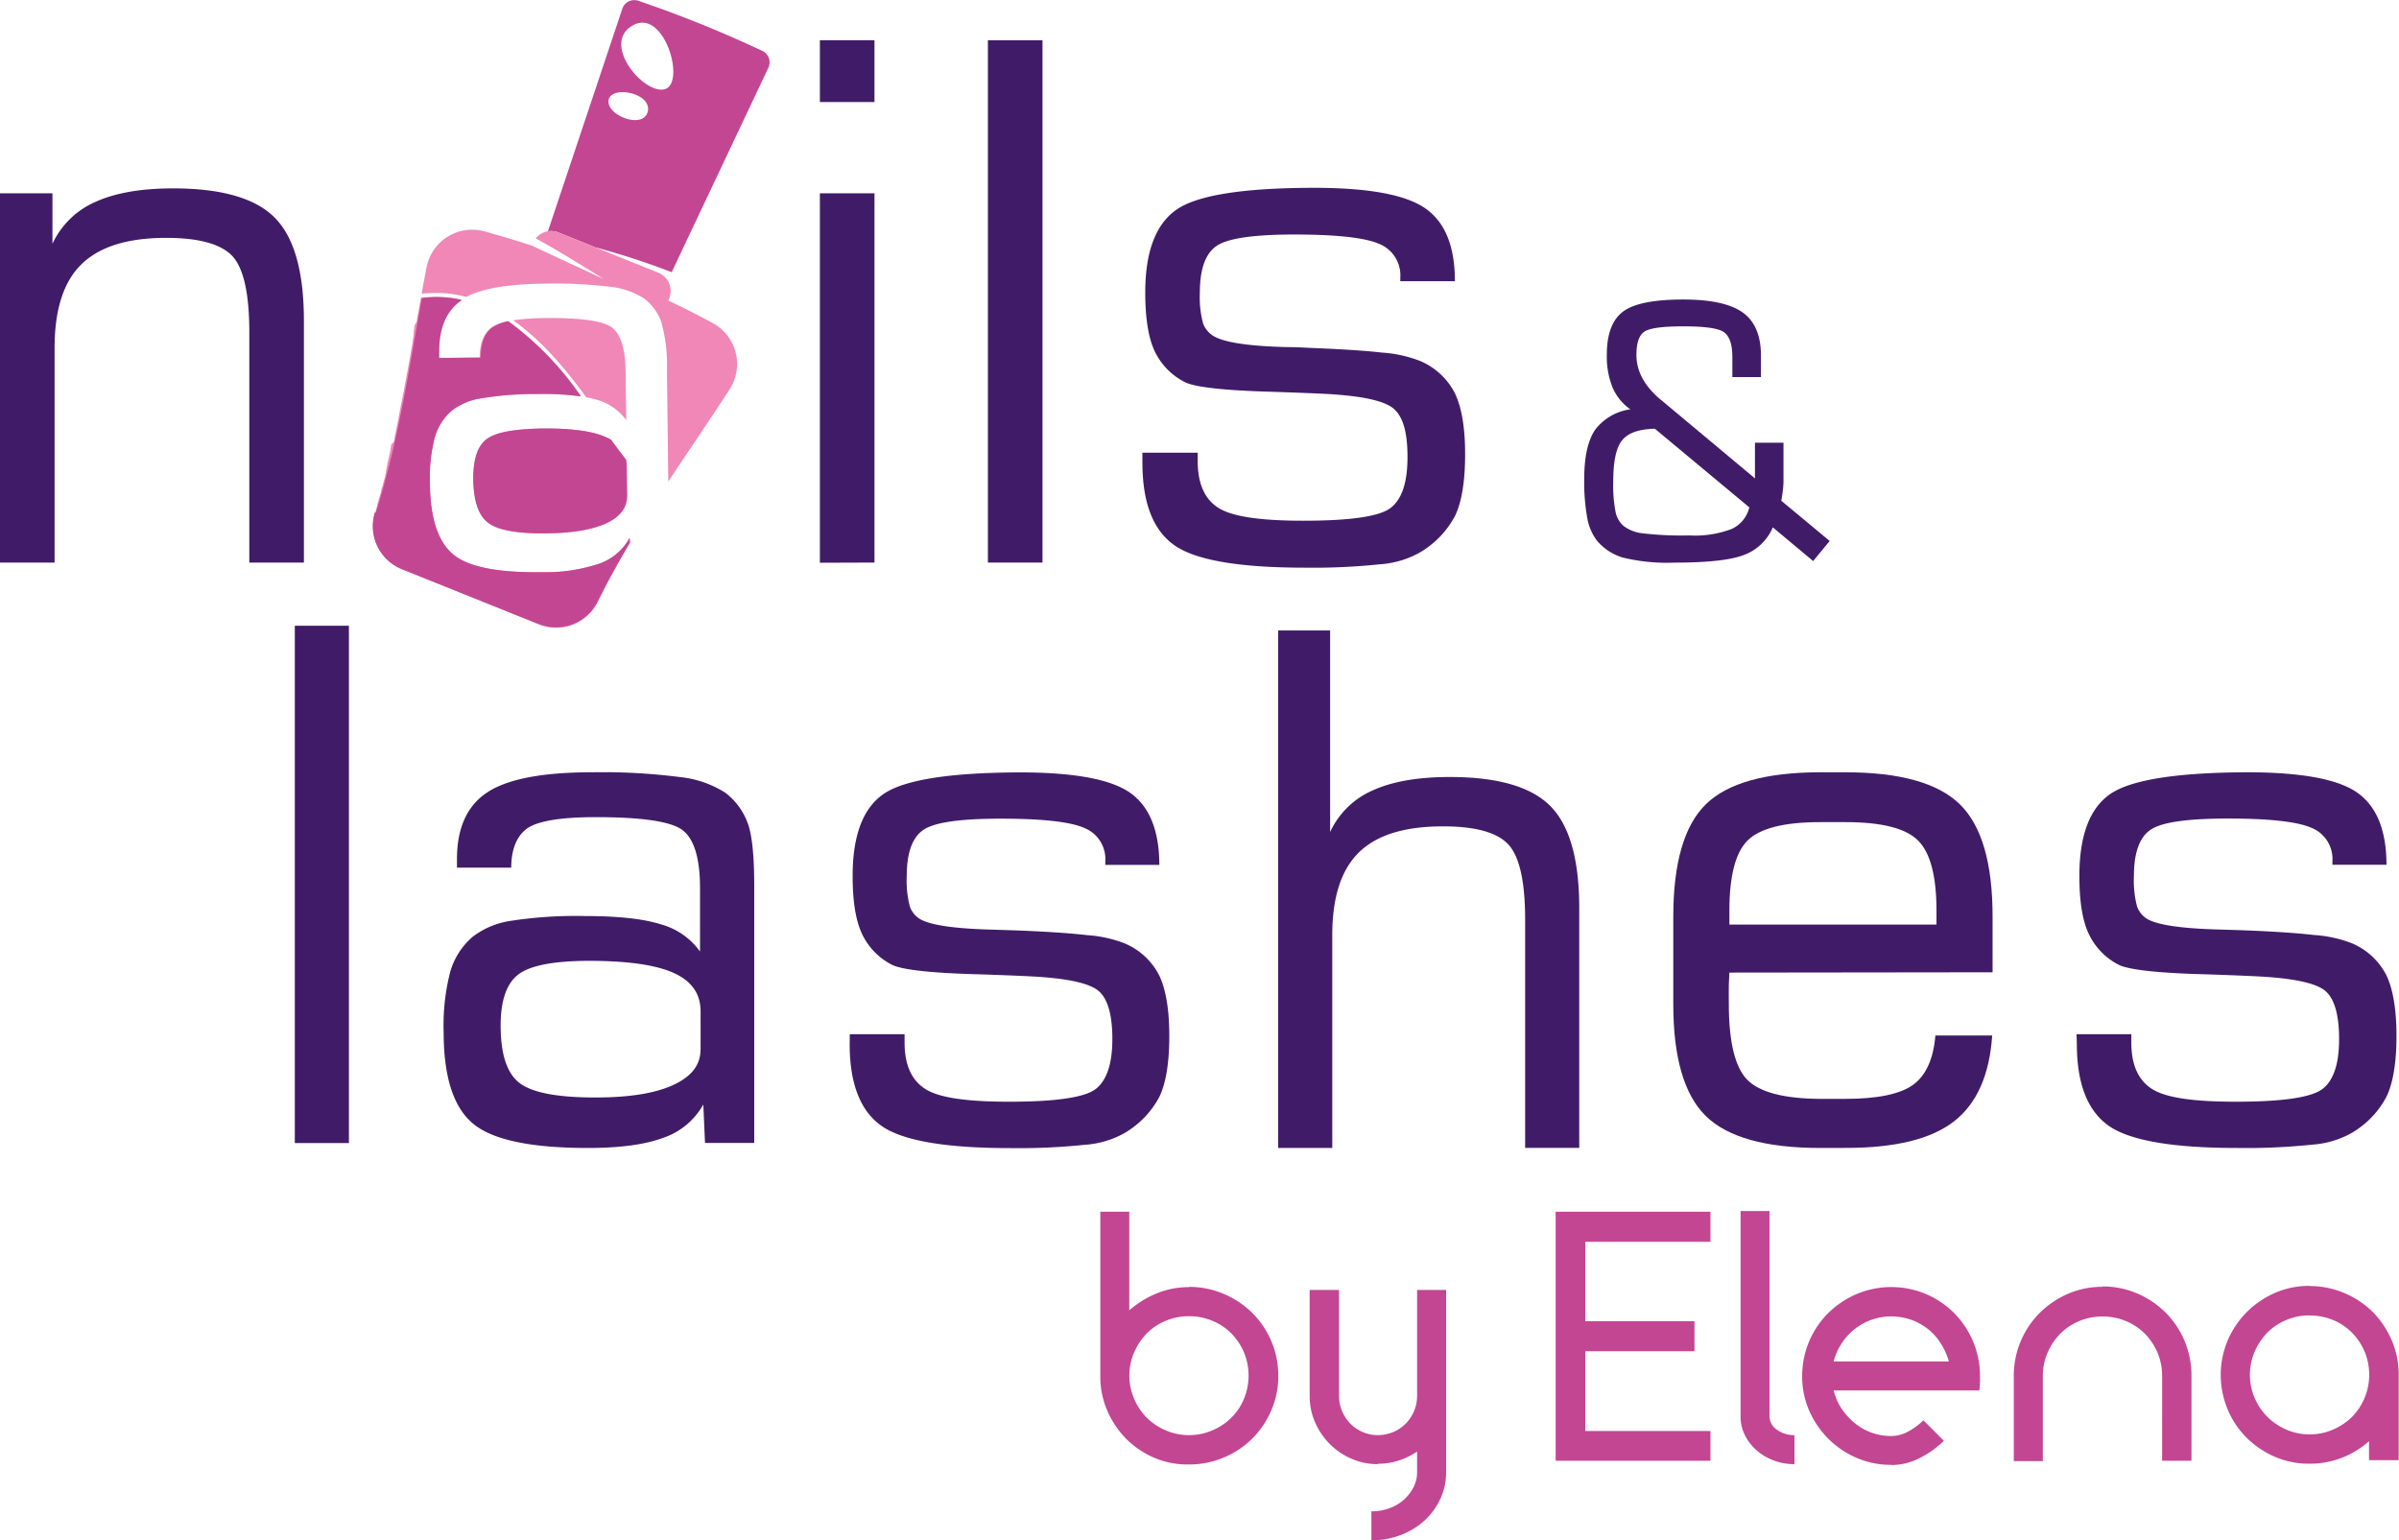 <svg xmlns="http://www.w3.org/2000/svg" viewBox="0 0 380.09 244.07"><defs><style>.cls-1{fill:#c34693;}.cls-1,.cls-2,.cls-3{fill-rule:evenodd;}.cls-2{fill:#f087b6;}.cls-3,.cls-4{fill:#401c68;}</style></defs><g id="Layer_2" data-name="Layer 2"><g id="Layer_1-2" data-name="Layer 1"><path class="cls-1" d="M101.06.1a188.88,188.88,0,0,1,19.8,8,2,2,0,0,1,.87,2.65L106.42,43.13a118,118,0,0,0-12.1-3.94l-5.84-2.35a3.11,3.11,0,0,0-1.67-.19L98.59,1.41A2,2,0,0,1,101.06.1ZM100.31,4c-5.24,2.86,1.81,11.17,5.08,10.11S105.23,1.28,100.31,4Zm2.34,13.62c.56-3-6-4.13-6.24-1.68S102.08,20.57,102.65,17.58Z"/><path class="cls-2" d="M112.89,51.17c-2.29-1.24-4.61-2.41-7-3.54l.14-.35a3.13,3.13,0,0,0-1.74-4.07L88.48,36.84a3.12,3.12,0,0,0-3.6.93c4.24,2.3,10.75,6.43,10.75,6.43s-4.37-2-11.36-5.28c-2.47-.8-5-1.55-7.48-2.25a7.36,7.36,0,0,0-9.21,5.7c-.27,1.39-.53,2.79-.78,4.18a18.31,18.31,0,0,1,7.06.5c2.53-1.34,6.5-2,11.91-2.1a74.18,74.18,0,0,1,10.74.47A12.54,12.54,0,0,1,102,47.26,8.11,8.11,0,0,1,104.77,51a25.37,25.37,0,0,1,.9,7.68l.21,17.63c3.22-4.89,6.55-9.73,9.73-14.64a7.37,7.37,0,0,0-2.72-10.49Zm-31.58-.41a33.54,33.54,0,0,1,5-.36q8.49-.1,10.62,1.48c1.42,1.06,2.15,3.4,2.19,7l.1,7.68a8.74,8.74,0,0,0-4.85-3.27c-.46-.13-1-.25-1.51-.36C89.49,58.35,86,54.11,81.31,50.76Zm-15.1-.89.48-2.68a17.73,17.73,0,0,1,6.42.31l-.07,0c-2.44,1.65-3.64,4.37-3.59,8.18v1L76,56.67c0-2.38.72-4,2-4.87a7,7,0,0,1,2.38-.88A49,49,0,0,1,92,62.82a44,44,0,0,0-6.87-.37,51.68,51.68,0,0,0-8.94.68,9.9,9.9,0,0,0-4.7,2,8.81,8.81,0,0,0-2.67,4.3,25.75,25.75,0,0,0-.74,7.37q.11,8.13,3.68,11.06c2.39,2,7.08,2.91,14,2.82A26.83,26.83,0,0,0,95,89.3a8.77,8.77,0,0,0,4.79-4.1l.05.76-.1.17h0l-.27.46-.07.12-.28.48h0l-.29.5,0,0,0,0-.58,1v0l-.28.5,0,0,0,0-.28.5h0c-.1.18-.19.36-.29.53v0c-.39.7-.77,1.41-1.14,2.12v0c-.09.16-.17.33-.25.49l0,0v0h0l-.27.53h0l-.27.54h0L95,94.8h0l-.27.55a7.35,7.35,0,0,1-9.35,3.57l-21.66-8.7a7.34,7.34,0,0,1-4.28-9l.18-.57,0-.07.15-.49,0-.15.12-.4.07-.22.09-.31.07-.25.11-.34.06-.22.12-.44,0-.1c0-.18.11-.36.16-.54v0h0l.15-.55.06-.22.09-.35.06-.2.11-.4,0-.15.11-.41,0-.2.1-.35,0-.22.11-.43,0-.12c.05-.19.09-.38.14-.58h0c.09-.39.18-.78.28-1.17l0-.09.1-.45,0-.19.09-.41,0-.16L62.4,70l.05-.24.08-.35,0-.2c.09-.38.17-.75.25-1.12V68l.12-.57h0l.13-.6v0l.11-.54,0-.1.11-.51v-.08l.24-1.19v0c.12-.59.23-1.18.34-1.77l0-.07L64,62l0-.17.09-.46v-.08c.08-.4.15-.8.23-1.2v0q.45-2.41.87-4.83v0l.11-.62.08-.44,0-.17.16-.9,0-.33,0-.21.07-.4,0-.14.08-.47v-.07L66,51h0l.1-.53v-.09l.08-.45Zm33,22.93a5.17,5.17,0,0,1,.11,1.07l.06,4.69c0,1.86-1.06,3.31-3.24,4.33s-5.35,1.57-9.49,1.62q-6.93.08-9.24-1.65c-1.56-1.15-2.35-3.47-2.39-7,0-3.08.66-5.16,2.1-6.26S81.38,68,85.68,67.9c4.7-.06,8.14.39,10.3,1.36a7.49,7.49,0,0,1,.85.43c.76,1.07,1.54,2.11,2.33,3.11Zm-37.44.06-.14.58c.05-.19.09-.38.14-.58ZM95,94.8l.27-.54L95,94.8Zm.28-.55.27-.54-.27.54Zm.27-.55.27-.53Z"/><path class="cls-1" d="M59.39,81.18a7.34,7.34,0,0,0,4.28,9l21.66,8.7a7.35,7.35,0,0,0,9.35-3.57C96.24,92.15,98,89,99.79,86l-.05-.76A8.77,8.77,0,0,1,95,89.3a26.83,26.83,0,0,1-9.19,1.36c-7,.09-11.64-.85-14-2.82s-3.61-5.64-3.68-11.06a25.75,25.75,0,0,1,.74-7.37,8.81,8.81,0,0,1,2.67-4.3,9.9,9.9,0,0,1,4.7-2,51.68,51.68,0,0,1,8.94-.68,44,44,0,0,1,6.87.37,49,49,0,0,0-11.5-11.9,7,7,0,0,0-2.38.88c-1.33.86-2,2.49-2,4.87l-6.58.08v-1c0-3.81,1.15-6.53,3.59-8.18l.07,0a17.73,17.73,0,0,0-6.42-.31c-2.06,11.45-3.78,23-7.3,34ZM99.16,72.8a5.17,5.17,0,0,1,.11,1.07l.06,4.69c0,1.86-1.06,3.31-3.24,4.33s-5.35,1.57-9.49,1.62q-6.93.08-9.24-1.65c-1.56-1.15-2.35-3.47-2.39-7,0-3.08.66-5.16,2.1-6.26S81.38,68,85.68,67.9c4.7-.06,8.14.39,10.3,1.36a7.49,7.49,0,0,1,.85.43C97.6,70.76,98.37,71.8,99.16,72.8Z"/><path class="cls-3" d="M0,89.14V30.63H8.31v8A13.4,13.4,0,0,1,15.1,32c3.11-1.42,7.21-2.15,12.33-2.15q11.51,0,16.11,4.65T48.15,50.8V89.14H39.5V52.64q0-9.16-2.69-12.07c-1.81-1.91-5.3-2.88-10.48-2.88-6.12,0-10.58,1.4-13.43,4.19S8.65,49.09,8.65,55.14v34Z"/><path class="cls-3" d="M129.9,16.17V6.38h8.65v9.79Zm0,73V30.63h8.65V89.14Z"/><rect class="cls-4" x="156.52" y="6.38" width="8.65" height="82.76"/><path class="cls-3" d="M181,71.73h8.76v1.32c0,3.61,1.12,6.09,3.34,7.46s6.68,2,13.4,2c7.51,0,12.14-.68,13.88-2.07s2.62-4,2.62-8-.72-6.37-2.14-7.64-5-2.07-10.68-2.38c-2.13-.11-5-.22-8.56-.34-7.85-.21-12.52-.76-14-1.59a10.59,10.59,0,0,1-4.75-5c-.94-2.11-1.42-5.14-1.42-9.11q0-9.72,4.95-13.16t21.78-3.46c8.71,0,14.59,1.1,17.69,3.29s4.64,6,4.64,11.51h-8.65v-.55a5.37,5.37,0,0,0-3.36-5.37q-3.37-1.47-13.37-1.48c-6.47,0-10.57.59-12.35,1.79s-2.68,3.66-2.68,7.43a16.06,16.06,0,0,0,.5,4.82,3.86,3.86,0,0,0,1.78,2.11Q195,54.78,203.93,55c1.52,0,2.7.08,3.51.12,4.9.19,8.73.43,11.52.75a20.27,20.27,0,0,1,6,1.31,11,11,0,0,1,5.54,5.11c1.08,2.24,1.63,5.46,1.63,9.69s-.53,7.57-1.61,9.79a14.72,14.72,0,0,1-5.79,5.9,15,15,0,0,1-6.17,1.75,101.47,101.47,0,0,1-11.91.53Q191,89.94,186,86.35c-3.35-2.41-5-6.75-5-13.07Z"/><path class="cls-3" d="M277.2,80.43l-15-12.49q-3.71.06-5.16,1.78t-1.44,6.56a21.89,21.89,0,0,0,.37,4.86,4,4,0,0,0,1.24,2.18,6,6,0,0,0,3,1.18,53,53,0,0,0,7.43.34,16.4,16.4,0,0,0,6.66-1,5,5,0,0,0,2.84-3.38Zm3.68,3.13a8,8,0,0,1-4.53,4.36q-3.14,1.23-11.05,1.23a29.62,29.62,0,0,1-8.13-.79,8.5,8.5,0,0,1-4.12-2.65,8.3,8.3,0,0,1-1.56-3.58,31.91,31.91,0,0,1-.49-6.27c0-3.46.57-6,1.69-7.71a8.42,8.42,0,0,1,5.62-3.29,8.12,8.12,0,0,1-2.82-3.46,13.09,13.09,0,0,1-.91-5.18c0-3.28.85-5.55,2.56-6.84s4.9-1.92,9.55-1.92q6.57,0,9.44,2.07T279,56.34v3.41h-4.53V56.64c0-2-.41-3.25-1.23-3.93s-3-1-6.55-1c-3.4,0-5.48.3-6.26.91s-1.16,1.8-1.16,3.62c0,2.58,1.28,4.94,3.82,7.07l.3.24,14.66,12.25V70.15h4.52v6a12,12,0,0,1-.08,1.38c-.06.54-.14,1.13-.27,1.81l7.67,6.38-2.62,3.18Z"/><path class="cls-1" d="M188.36,203.91a13.89,13.89,0,0,1,5.52,1.11,14.46,14.46,0,0,1,4.51,3,14,14,0,0,1,4.14,10,13.53,13.53,0,0,1-1.11,5.46,14.44,14.44,0,0,1-3,4.46,14.18,14.18,0,0,1-4.51,3,13.89,13.89,0,0,1-5.52,1.11A13.53,13.53,0,0,1,182.9,231a14.41,14.41,0,0,1-4.46-3,14.59,14.59,0,0,1-3-4.46,13.53,13.53,0,0,1-1.11-5.46V192h4.59v15.63a15.35,15.35,0,0,1,4.33-2.68,13.29,13.29,0,0,1,5.13-1Zm0,4.65a9.28,9.28,0,0,0-3.67.73,8.8,8.8,0,0,0-3,2,10,10,0,0,0-2,3,9.27,9.27,0,0,0,0,7.35,9.57,9.57,0,0,0,2,3,9.41,9.41,0,0,0,3,2,9.14,9.14,0,0,0,3.67.76,9.25,9.25,0,0,0,3.73-.76,9.41,9.41,0,0,0,3-2,9,9,0,0,0,2-3,9.62,9.62,0,0,0,0-7.35,9.42,9.42,0,0,0-2-3,8.8,8.8,0,0,0-3-2,9.4,9.4,0,0,0-3.73-.73ZM218.31,232a10.27,10.27,0,0,1-4.19-.86,11.05,11.05,0,0,1-5.76-5.76,10.4,10.4,0,0,1-.86-4.19V204.4h4.65v16.75a6.21,6.21,0,0,0,.48,2.44,6.4,6.4,0,0,0,1.33,2,6.18,6.18,0,0,0,1.94,1.32,5.84,5.84,0,0,0,2.41.49,6.24,6.24,0,0,0,4.4-1.81,6.4,6.4,0,0,0,1.33-2,6.21,6.21,0,0,0,.48-2.44V204.4h4.6v28.86a10,10,0,0,1-.92,4.24,10.82,10.82,0,0,1-2.51,3.44,11.82,11.82,0,0,1-3.76,2.29,12.72,12.72,0,0,1-4.65.84v-4.59a8.26,8.26,0,0,0,2.84-.49,7,7,0,0,0,2.3-1.35,6.75,6.75,0,0,0,1.54-2,5.18,5.18,0,0,0,.56-2.41V230a11.58,11.58,0,0,1-2.91,1.43,10.65,10.65,0,0,1-3.3.51ZM246.47,192H271v4.76H251.17v12.59h17.3v4.76h-17.3v12.64H271v4.71H246.47V192Zm29.3-.11h4.59v32.54a2.57,2.57,0,0,0,1.16,2.11,4.6,4.6,0,0,0,2.79.86V232a9.12,9.12,0,0,1-3.33-.6,8.75,8.75,0,0,1-2.7-1.62,7.7,7.7,0,0,1-1.84-2.4,6.61,6.61,0,0,1-.67-3V191.91Zm33,23.84a10.51,10.51,0,0,0-1.27-2.84,9.17,9.17,0,0,0-2-2.27,9.61,9.61,0,0,0-2.68-1.49,9.52,9.52,0,0,0-6.32,0,9.35,9.35,0,0,0-4.73,3.76,9.36,9.36,0,0,0-1.25,2.84Zm-9.13,16.38a13.67,13.67,0,0,1-5.49-1.11,14.32,14.32,0,0,1-7.51-7.49,13.46,13.46,0,0,1-1.11-5.46,14.07,14.07,0,0,1,4.14-10,14.56,14.56,0,0,1,4.48-3,14.13,14.13,0,0,1,11,0,14.19,14.19,0,0,1,4.45,3,14.21,14.21,0,0,1,4.11,10v.81a13.59,13.59,0,0,1-.11,1.46H290.52a9,9,0,0,0,1.25,2.87,10.31,10.31,0,0,0,2.05,2.27A9.06,9.06,0,0,0,296.5,227a9.16,9.16,0,0,0,3.16.54,5.55,5.55,0,0,0,2.59-.67,10.71,10.71,0,0,0,2.49-1.82l3.24,3.25a15.31,15.31,0,0,1-3.92,2.78,9.86,9.86,0,0,1-4.4,1.06Zm33.46-28.27a13.83,13.83,0,0,1,5.48,1.1,14.49,14.49,0,0,1,4.49,3,14.07,14.07,0,0,1,4.14,10v13.52h-4.65V218a9.46,9.46,0,0,0-.73-3.67,9.81,9.81,0,0,0-2-3,9.3,9.3,0,0,0-3-2,9.65,9.65,0,0,0-3.73-.73,9.51,9.51,0,0,0-3.68.73,9.3,9.3,0,0,0-3,2,10,10,0,0,0-2,3,9,9,0,0,0-.76,3.67v13.52h-4.6V218a14.07,14.07,0,0,1,4.14-10,14.59,14.59,0,0,1,4.46-3,13.62,13.62,0,0,1,5.46-1.1Zm32.81-.06a13.87,13.87,0,0,1,5.51,1.11,14.09,14.09,0,0,1,4.51,3,14.3,14.3,0,0,1,3,4.48,13.67,13.67,0,0,1,1.11,5.49v13.51h-4.7v-3a14.51,14.51,0,0,1-4.3,2.62,14,14,0,0,1-5.16.94,13.62,13.62,0,0,1-5.46-1.1,14.71,14.71,0,0,1-4.46-3,14.09,14.09,0,0,1-3-4.46,14.13,14.13,0,0,1,0-11,14.32,14.32,0,0,1,7.49-7.51,13.46,13.46,0,0,1,5.46-1.11Zm0,4.65a9.33,9.33,0,0,0-3.68.73,9.15,9.15,0,0,0-3,2,10,10,0,0,0-2,3,9.29,9.29,0,0,0,0,7.36,9.44,9.44,0,0,0,5,5,9,9,0,0,0,3.68.76,9.15,9.15,0,0,0,3.73-.76,9.78,9.78,0,0,0,3-2,9.57,9.57,0,0,0,2-10.36,9.76,9.76,0,0,0-2-3,9.15,9.15,0,0,0-3-2A9.47,9.47,0,0,0,365.93,208.45Z"/><rect class="cls-4" x="46.71" y="99.15" width="8.57" height="81.97"/><path class="cls-3" d="M111,166.35v-6.11c0-2.76-1.41-4.77-4.21-6.05s-7.27-1.94-13.4-1.94c-5.6,0-9.35.72-11.23,2.13s-2.84,4.11-2.84,8.11c0,4.57,1,7.59,3,9.12s6,2.29,12,2.29c5.4,0,9.51-.66,12.39-2s4.28-3.18,4.28-5.6Zm.43,8.66a11.46,11.46,0,0,1-6.29,5.26c-2.9,1.09-6.88,1.63-12,1.63-9.06,0-15.15-1.29-18.23-3.89s-4.62-7.4-4.62-14.46A34,34,0,0,1,71.33,154a11.5,11.5,0,0,1,3.55-5.56A13,13,0,0,1,81,145.9a67.21,67.21,0,0,1,11.65-.75c5.24,0,9.26.43,12,1.3a11.31,11.31,0,0,1,6.26,4.32v-10c0-4.74-.92-7.8-2.74-9.21s-6.45-2.08-13.81-2.08q-8,0-10.7,1.69C82,132.28,81,134.38,81,137.48H72.4v-1.33q0-7.44,4.81-10.6c3.21-2.12,8.76-3.18,16.61-3.18a96.6,96.6,0,0,1,14,.77,16.48,16.48,0,0,1,7.11,2.48,10.66,10.66,0,0,1,3.57,4.91c.69,1.93,1,5.28,1,10v40.58h-7.8Z"/><path class="cls-3" d="M134.64,163.87h8.68v1.31c0,3.57,1.11,6,3.31,7.39s6.61,2,13.26,2q11.18,0,13.76-2.05t2.59-7.88c0-3.77-.71-6.31-2.12-7.57s-4.94-2.05-10.58-2.35c-2.11-.11-4.92-.22-8.48-.34-7.77-.2-12.4-.75-13.86-1.57a10.53,10.53,0,0,1-4.7-5q-1.41-3.12-1.41-9,0-9.63,4.9-13t21.58-3.42q12.93,0,17.51,3.25t4.6,11.41h-8.56v-.54a5.31,5.31,0,0,0-3.33-5.32q-3.36-1.47-13.25-1.47c-6.41,0-10.47.58-12.23,1.77s-2.65,3.63-2.65,7.36a16.22,16.22,0,0,0,.49,4.78,3.77,3.77,0,0,0,1.76,2.08q2.59,1.38,11.47,1.6l3.47.11q7.28.28,11.41.76a20,20,0,0,1,5.9,1.29,10.87,10.87,0,0,1,5.49,5.06q1.6,3.31,1.61,9.6c0,4.25-.52,7.5-1.59,9.7a14.58,14.58,0,0,1-5.74,5.84,14.94,14.94,0,0,1-6.1,1.73,100.12,100.12,0,0,1-11.8.52q-15.42,0-20.41-3.55c-3.33-2.38-5-6.69-5-12.94Z"/><path class="cls-3" d="M274,146.5h32.81v-2.25q0-8.15-2.92-11.07t-11.55-2.91h-4c-5.73,0-9.54,1-11.46,2.91S274,138.82,274,144.25v2.25Zm14.43,35.4q-13,0-18.17-5.07T265.11,159V145.3q0-12.8,5.15-17.85t18.07-5.08h4q13,0,18.19,5.08t5.18,17.85v8.76l-41.71.05c0,.58-.06,1.24-.08,1.94s0,1.71,0,3q0,9,2.88,12t11.55,3.07h4c5.16,0,8.75-.76,10.78-2.24s3.2-4.08,3.52-7.8h9c-.43,6.3-2.46,10.82-6.07,13.62s-9.3,4.19-17.1,4.19Z"/><path class="cls-3" d="M329,163.87h8.68v1.31c0,3.57,1.11,6,3.31,7.39s6.61,2,13.26,2q11.16,0,13.76-2.05t2.59-7.88c0-3.77-.71-6.31-2.12-7.57s-4.94-2.05-10.58-2.35c-2.11-.11-4.92-.22-8.48-.34-7.78-.2-12.4-.75-13.86-1.57a10.53,10.53,0,0,1-4.7-5q-1.41-3.12-1.41-9,0-9.63,4.9-13T356,122.37q12.93,0,17.51,3.25t4.6,11.41h-8.57v-.54a5.32,5.32,0,0,0-3.32-5.32q-3.36-1.47-13.25-1.47c-6.41,0-10.47.58-12.23,1.77s-2.65,3.63-2.65,7.36a16.22,16.22,0,0,0,.49,4.78,3.77,3.77,0,0,0,1.76,2.08q2.6,1.38,11.46,1.6l3.48.11q7.28.28,11.41.76a20.05,20.05,0,0,1,5.9,1.29,10.87,10.87,0,0,1,5.49,5.06q1.6,3.31,1.61,9.6c0,4.25-.53,7.5-1.6,9.7a14.48,14.48,0,0,1-5.73,5.84,15,15,0,0,1-6.1,1.73,100.19,100.19,0,0,1-11.81.52q-15.41,0-20.4-3.55c-3.33-2.38-5-6.69-5-12.94Z"/><path class="cls-3" d="M202.51,181.9v-82h8.23v31.94a13.26,13.26,0,0,1,6.73-6.59c3.08-1.41,7.14-2.13,12.22-2.13q11.38,0,15.95,4.61t4.57,16.16v38h-8.57V145.75q0-9.08-2.67-11.95t-10.37-2.86c-6.07,0-10.49,1.37-13.31,4.14s-4.21,7.12-4.21,13.15V181.9Z"/></g></g></svg>
